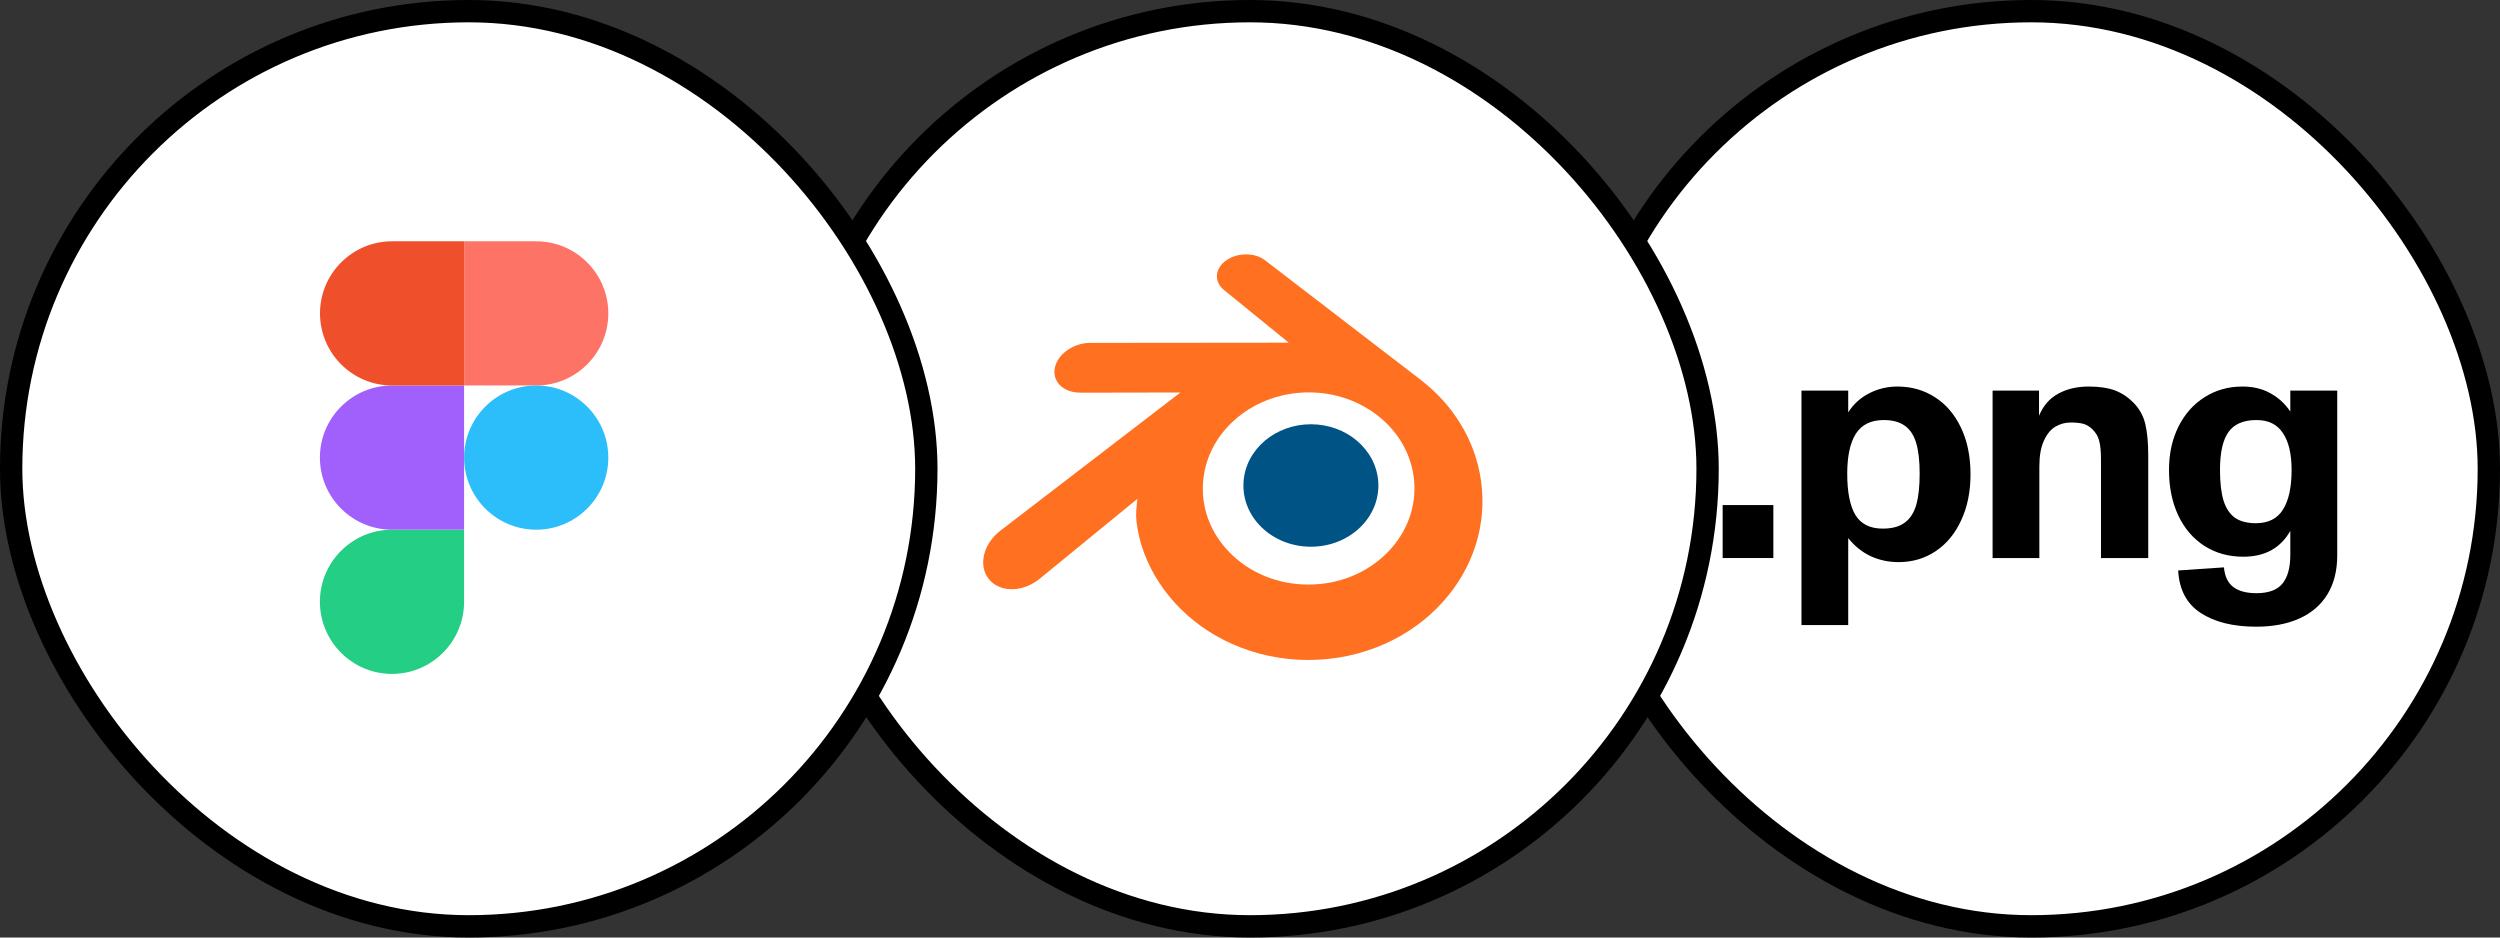 <svg width="112" height="42" viewBox="0 0 112 42" fill="none" xmlns="http://www.w3.org/2000/svg">
<rect x="0" y="0" width="112" height="42" fill="#333333" stroke="none"/>
<rect x="70.5" y="0.5" width="41" height="41" rx="20.5" fill="white" stroke="black"/>
<path d="M77.175 22.627H79.446V25H77.175V22.627Z" fill="black"/>
<path d="M85.005 17.317C85.63 17.317 86.189 17.476 86.682 17.793C87.18 18.11 87.571 18.567 87.854 19.163C88.137 19.758 88.279 20.454 88.279 21.25C88.279 22.026 88.14 22.712 87.861 23.308C87.588 23.904 87.207 24.365 86.719 24.692C86.231 25.02 85.676 25.183 85.056 25.183C84.607 25.183 84.187 25.093 83.796 24.912C83.411 24.727 83.079 24.458 82.8 24.106V28.003H80.706V17.5H82.8V18.474C83.04 18.098 83.355 17.812 83.745 17.617C84.136 17.417 84.556 17.317 85.005 17.317ZM84.346 23.682C84.761 23.682 85.088 23.594 85.327 23.418C85.571 23.242 85.745 22.976 85.847 22.62C85.95 22.258 86.001 21.792 86.001 21.221C86.001 20.64 85.947 20.176 85.84 19.829C85.733 19.482 85.562 19.229 85.327 19.067C85.093 18.901 84.78 18.818 84.39 18.818C83.823 18.818 83.408 19.021 83.145 19.426C82.886 19.831 82.756 20.43 82.756 21.221C82.756 22.046 82.879 22.664 83.123 23.074C83.372 23.479 83.779 23.682 84.346 23.682Z" fill="black"/>
<path d="M95.567 18.027C95.84 18.301 96.021 18.623 96.109 18.994C96.197 19.365 96.241 19.836 96.241 20.408V25H94.124V20.591C94.124 20.225 94.097 19.944 94.043 19.748C93.995 19.553 93.892 19.38 93.736 19.229C93.609 19.106 93.475 19.026 93.333 18.987C93.191 18.948 93.001 18.928 92.762 18.928C92.522 18.928 92.298 18.989 92.088 19.111C91.878 19.233 91.704 19.443 91.568 19.741C91.431 20.034 91.363 20.422 91.363 20.906V25H89.268V17.5H91.348V18.628C91.534 18.179 91.819 17.849 92.205 17.639C92.596 17.424 93.05 17.317 93.567 17.317C94.041 17.317 94.429 17.373 94.732 17.485C95.039 17.598 95.318 17.778 95.567 18.027Z" fill="black"/>
<path d="M104.708 17.5V24.883C104.708 25.566 104.561 26.148 104.268 26.626C103.975 27.105 103.555 27.466 103.008 27.71C102.466 27.954 101.822 28.076 101.075 28.076C100.049 28.076 99.222 27.871 98.592 27.461C97.967 27.056 97.63 26.421 97.581 25.557L99.632 25.418C99.671 25.823 99.81 26.116 100.049 26.296C100.294 26.482 100.64 26.575 101.09 26.575C101.631 26.575 102.02 26.431 102.254 26.143C102.488 25.859 102.606 25.43 102.606 24.854V23.784C102.166 24.556 101.465 24.941 100.504 24.941C99.844 24.941 99.263 24.78 98.76 24.458C98.257 24.136 97.867 23.682 97.588 23.096C97.31 22.505 97.171 21.824 97.171 21.052C97.171 20.325 97.313 19.678 97.596 19.111C97.879 18.545 98.27 18.105 98.768 17.793C99.266 17.476 99.83 17.317 100.46 17.317C100.938 17.317 101.356 17.417 101.712 17.617C102.073 17.812 102.371 18.086 102.606 18.438V17.5H104.708ZM101.06 23.44C101.617 23.44 102.022 23.237 102.276 22.832C102.535 22.422 102.664 21.829 102.664 21.052C102.664 20.339 102.535 19.79 102.276 19.404C102.022 19.014 101.627 18.818 101.09 18.818C100.508 18.818 100.091 18.997 99.837 19.353C99.583 19.705 99.456 20.271 99.456 21.052C99.456 21.628 99.51 22.09 99.617 22.436C99.73 22.783 99.9 23.037 100.13 23.198C100.364 23.359 100.674 23.44 101.06 23.44Z" fill="black"/>
<rect x="35.5" y="0.5" width="41" height="41" rx="20.5" fill="white" stroke="black"/>
<path d="M55.709 21.613C55.75 20.867 56.116 20.21 56.666 19.744C57.207 19.286 57.935 19.007 58.728 19.007C59.522 19.007 60.249 19.286 60.79 19.744C61.34 20.21 61.706 20.867 61.748 21.613C61.79 22.379 61.482 23.092 60.942 23.619C60.391 24.156 59.606 24.493 58.729 24.493C57.851 24.493 57.065 24.156 56.514 23.619C55.974 23.092 55.666 22.379 55.709 21.613Z" fill="#005385"/>
<path d="M50.898 23.121C50.903 23.412 50.997 23.979 51.136 24.423C51.429 25.36 51.927 26.228 52.62 26.993C53.332 27.778 54.206 28.41 55.218 28.857C56.281 29.328 57.433 29.569 58.628 29.567C59.823 29.564 60.974 29.32 62.038 28.846C63.048 28.394 63.923 27.761 64.633 26.973C65.326 26.205 65.823 25.336 66.116 24.398C66.265 23.924 66.357 23.444 66.395 22.961C66.432 22.486 66.416 22.01 66.349 21.534C66.218 20.607 65.897 19.737 65.403 18.944C64.95 18.215 64.369 17.577 63.676 17.04L63.677 17.039L56.691 11.674C56.685 11.669 56.679 11.664 56.673 11.659C56.213 11.308 55.443 11.309 54.939 11.662C54.428 12.019 54.371 12.608 54.824 12.981L54.822 12.982L57.737 15.352L48.853 15.361C48.849 15.361 48.846 15.361 48.841 15.361C48.107 15.362 47.402 15.845 47.262 16.453C47.119 17.073 47.618 17.587 48.381 17.59L48.38 17.593L52.882 17.584L44.847 23.751C44.837 23.759 44.827 23.766 44.817 23.774C44.06 24.354 43.814 25.32 44.291 25.931C44.776 26.552 45.806 26.552 46.572 25.933L50.957 22.346C50.957 22.346 50.893 22.83 50.898 23.121ZM62.165 24.743C61.262 25.664 59.998 26.186 58.628 26.188C57.258 26.191 55.993 25.673 55.09 24.754C54.648 24.306 54.324 23.791 54.123 23.242C53.928 22.703 53.851 22.131 53.901 21.553C53.95 20.988 54.117 20.45 54.386 19.963C54.65 19.484 55.013 19.051 55.461 18.685C56.339 17.969 57.457 17.581 58.627 17.58C59.798 17.578 60.915 17.963 61.793 18.676C62.241 19.04 62.604 19.471 62.867 19.949C63.136 20.436 63.303 20.974 63.353 21.538C63.403 22.116 63.327 22.688 63.13 23.227C62.931 23.778 62.606 24.293 62.165 24.743Z" fill="#FF7021"/>
<rect x="0.5" y="0.5" width="41" height="41" rx="20.5" fill="white" stroke="black"/>
<path d="M17.561 30.191C19.344 30.191 20.791 28.743 20.791 26.96V23.73H17.561C15.779 23.73 14.332 25.177 14.332 26.96C14.332 28.743 15.779 30.191 17.561 30.191Z" fill="#24CE85"/>
<path d="M14.332 20.5C14.332 18.717 15.779 17.27 17.561 17.27H20.791V23.73H17.561C15.779 23.73 14.332 22.283 14.332 20.5Z" fill="#A160FC"/>
<path d="M14.336 14.04C14.336 12.257 15.783 10.81 17.566 10.81H20.795V17.27H17.566C15.783 17.27 14.336 15.823 14.336 14.04Z" fill="#F04F2B"/>
<path d="M20.793 10.81H24.023C25.805 10.81 27.252 12.257 27.252 14.04C27.252 15.823 25.805 17.27 24.023 17.27H20.793V10.81Z" fill="#FD7366"/>
<path d="M27.252 20.5C27.252 22.283 25.805 23.73 24.023 23.73C22.24 23.73 20.793 22.283 20.793 20.5C20.793 18.717 22.24 17.27 24.023 17.27C25.805 17.27 27.252 18.717 27.252 20.5Z" fill="#2CBDFB"/>
</svg>
